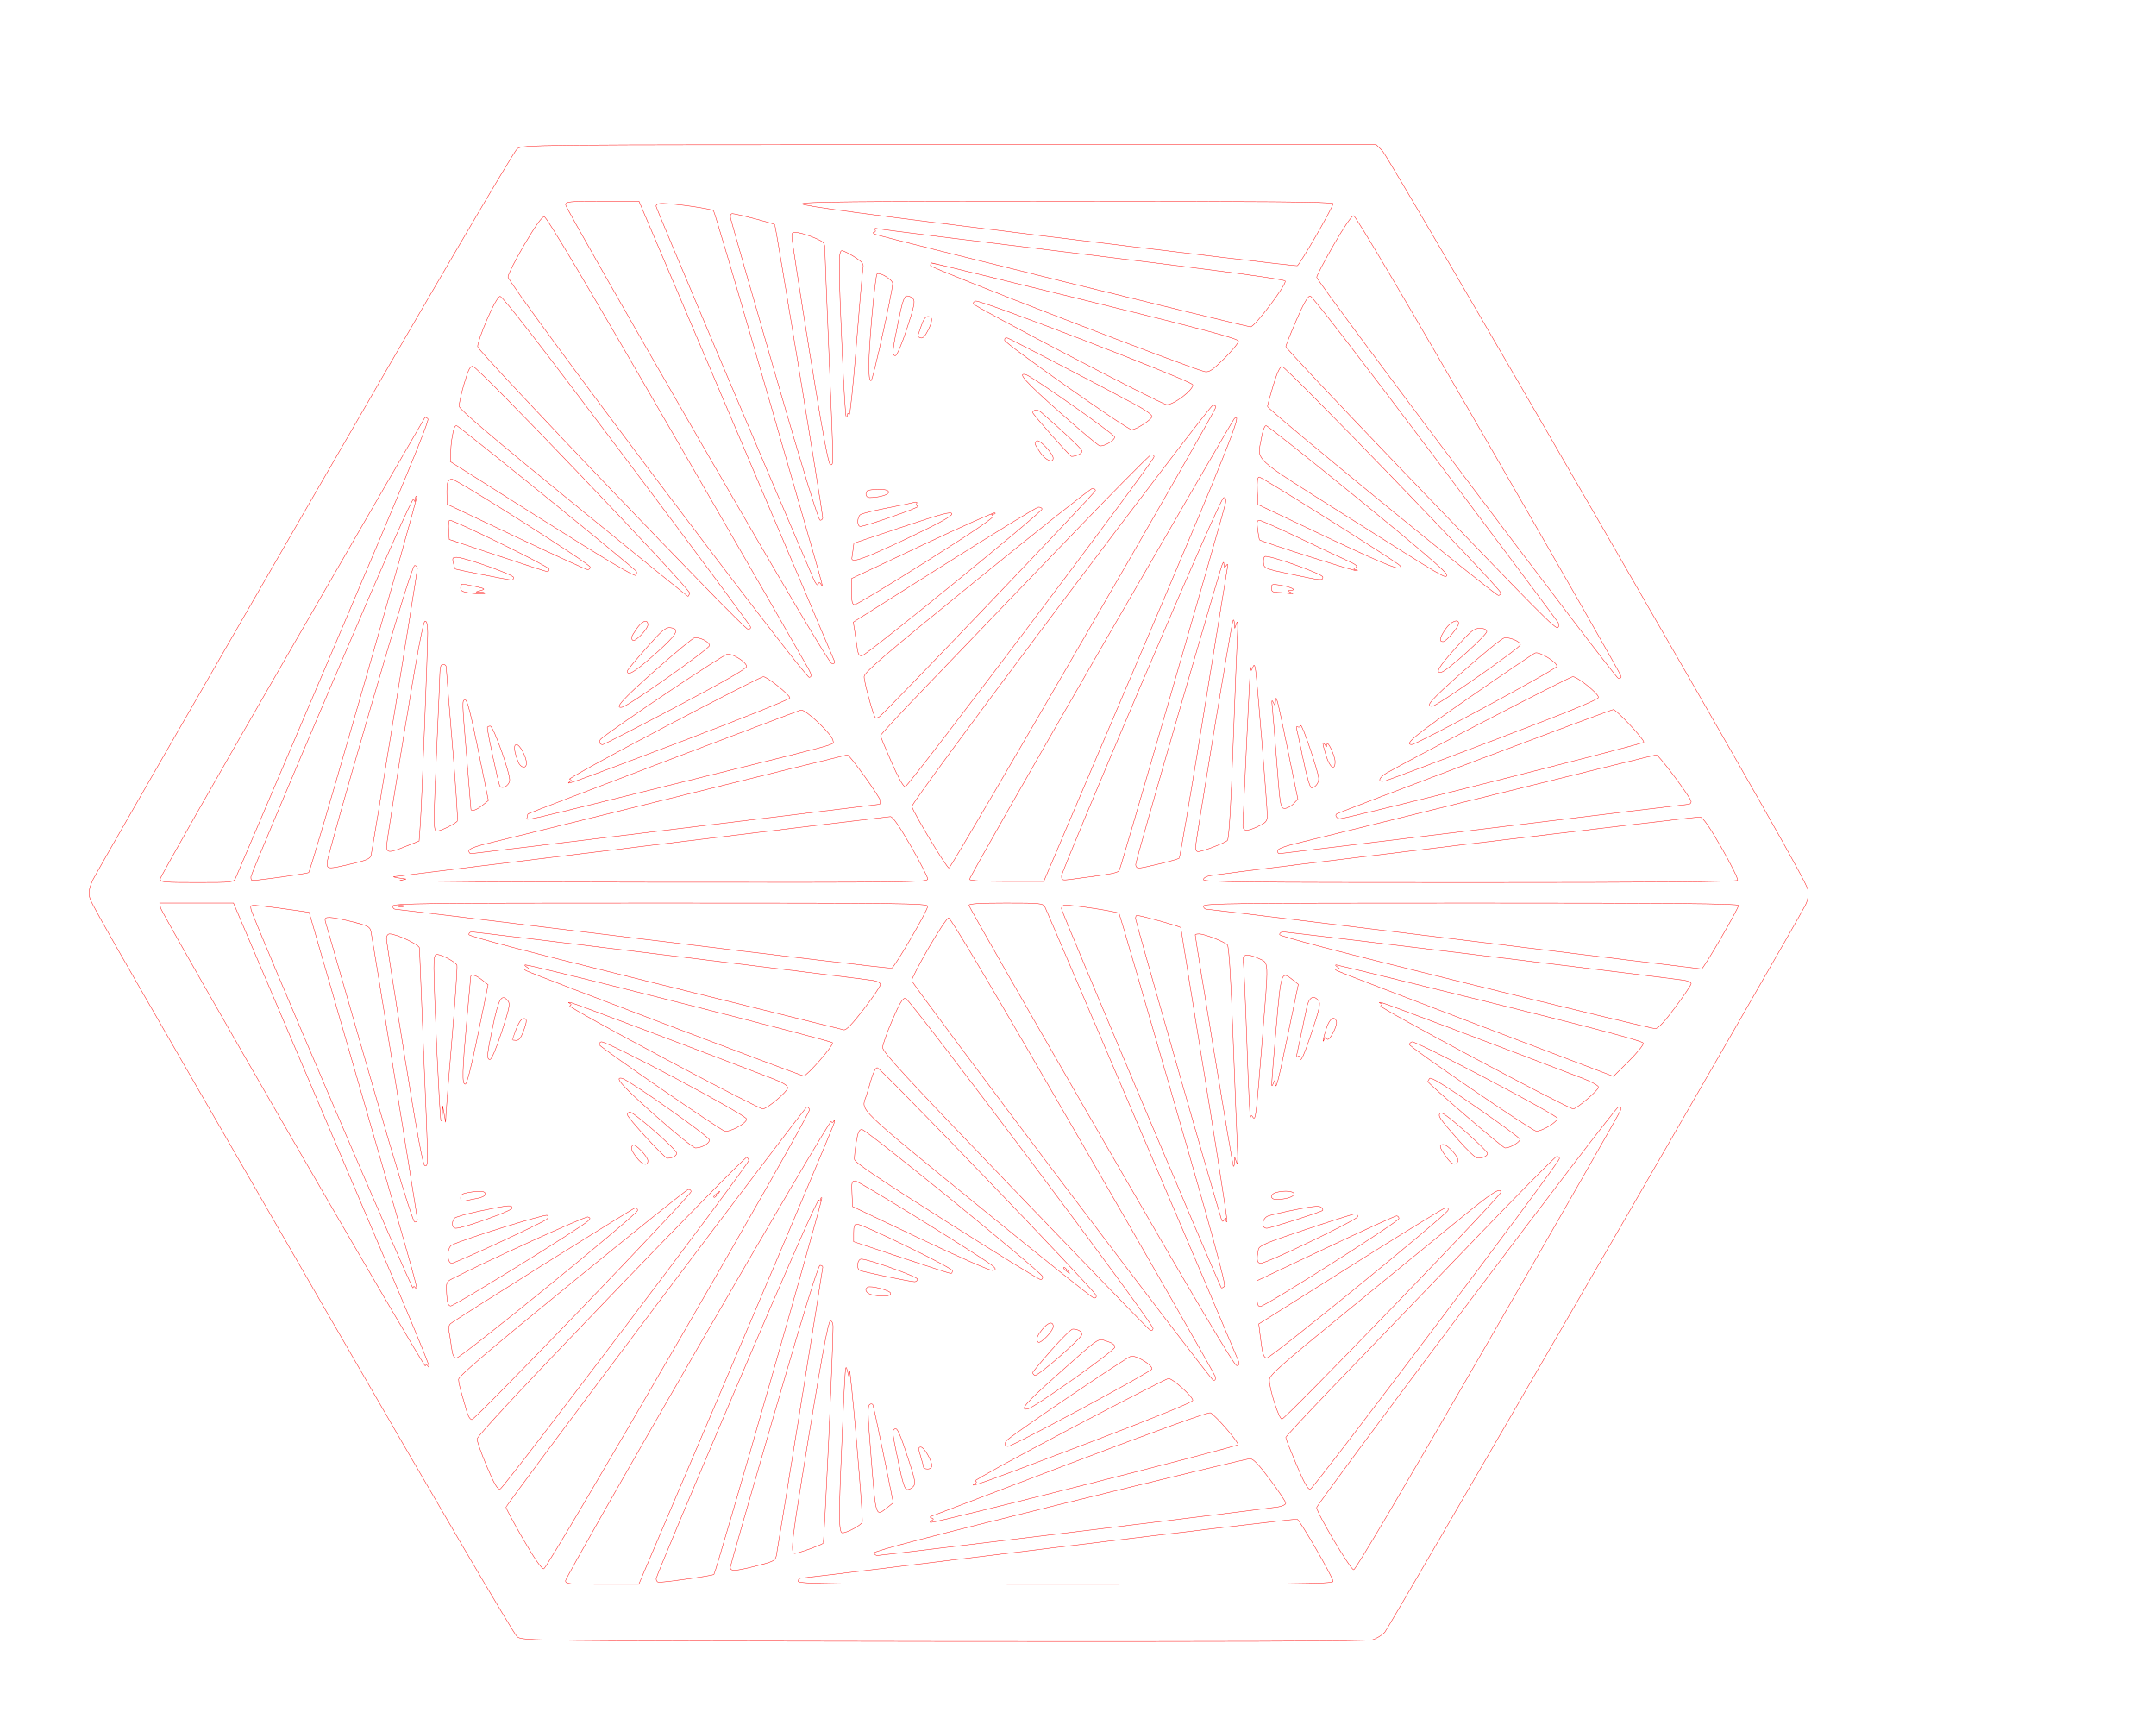<?xml version="1.0" encoding="UTF-8" standalone="no"?>
<!-- Created with Inkscape (http://www.inkscape.org/) -->

<svg
   xmlns:dc="http://purl.org/dc/elements/1.1/"
   xmlns:cc="http://creativecommons.org/ns#"
   xmlns:rdf="http://www.w3.org/1999/02/22-rdf-syntax-ns#"
   xmlns:svg="http://www.w3.org/2000/svg"
   xmlns="http://www.w3.org/2000/svg"
   xmlns:sodipodi="http://sodipodi.sourceforge.net/DTD/sodipodi-0.dtd"
   xmlns:inkscape="http://www.inkscape.org/namespaces/inkscape"
   width="60in"
   height="48in"
   viewBox="0 0 5400 4320"
   id="svg4475"
   version="1.1"
   inkscape:version="0.91pre4 r13712"
   sodipodi:docname="swirl5.svg">
  <defs
     id="defs4477" />
  <sodipodi:namedview
     id="base"
     pagecolor="#ffffff"
     bordercolor="#666666"
     borderopacity="1.0"
     inkscape:pageopacity="0.0"
     inkscape:pageshadow="2"
     inkscape:zoom="0.175"
     inkscape:cx="2498.6093"
     inkscape:cy="2093.478"
     inkscape:document-units="in"
     inkscape:current-layer="layer1"
     showgrid="false"
     units="ft"
     inkscape:window-width="1920"
     inkscape:window-height="1017"
     inkscape:window-x="-8"
     inkscape:window-y="-8"
     inkscape:window-maximized="1"
     showguides="true"
     inkscape:guide-bbox="true" />
  <g
     inkscape:label="Layer 1"
     inkscape:groupmode="layer"
     id="layer1"
     transform="translate(0,3267.638)">
    <path
       style="fill:none;stroke:#ff0000"
       d="m 233.178,-1065.307 c 6.845,-14.174 245.537,-429.332 530.426,-922.574 322.931,-559.106 523.146,-900.686 531.699,-907.112 13.616,-10.231 21.728,-10.308 1082.707,-10.308 l 1068.988,0 15.46,15.462 c 8.504,8.504 251.172,423.663 539.263,922.574 396.829,687.222 524.428,912.215 526.387,928.163 1.745,14.205 -0.345,26.776 -6.426,38.655 -30.193,58.983 -1042.533,1808.69 -1053.192,1820.314 -7.19,7.841 -21.63,16.56 -32.09,19.377 -12.381,3.334 -386.88,4.654 -1073.198,3.783 -1045.144,-1.326 -1054.297,-1.426 -1067.828,-11.646 -8.41,-6.352 -194.574,-323.785 -485.139,-827.224 C 216.35,-1024.821 227.31,-1005.606 223.729,-1024.074 c -2.062,-10.633 0.888,-23.51 9.449,-41.232 z"
       id="path9090" />
    <path
       style="fill:none;stroke:#ff0000"
       d="m 731.85,-1647.714 c 181.68,-314.654 331.231,-573.104 332.337,-574.332 1.106,-1.229 4.548,0.304 7.649,3.405 4.082,4.081 -60.879,161.933 -235.293,571.755 -132.513,311.365 -243.309,571.336 -246.215,577.714 -5.191,11.396 -6.879,11.597 -97.228,11.597 -84.202,0 -91.93,-0.76 -91.761,-9.02 0.103,-4.961 148.831,-266.464 330.511,-581.119 z"
       id="path9086" />
    <path
       style="fill:none;stroke:#ff0000"
       d="m 492.359,-1006.035 92.407,0 244.025,573.383 c 225.914,530.827 257.322,606.549 243.46,586.983 -3.463,-4.888 -5.578,-5.222 -6.953,-1.098 -2.392,7.177 -659.838,-1130.457 -663.071,-1147.367 l -2.274,-11.901 92.406,0 z"
       id="path9082" />
    <path
       style="fill:none;stroke:#ff0000"
       d="m 830.687,-1553.561 c 135.498,-317.506 202.93,-469.86 205.306,-463.864 3.122,7.878 3.629,7.716 4.308,-1.38 0.423,-5.669 1.868,-7.623 3.21,-4.341 2.567,6.273 -264.234,934.701 -270.322,940.682 -2.74,2.692 -125.02,19.734 -141.599,19.734 -2.011,0 -3.436,-4.059 -3.164,-9.02 0.273,-4.961 91.289,-221.776 202.261,-481.812 z"
       id="path9078" />
    <path
       style="fill:none;stroke:#ff0000"
       d="m 659.452,-998.22 c 18.098,1.997 51.323,6.274 73.833,9.504 l 40.927,5.873 132.744,458.71 c 134.589,465.085 142.999,495.321 134.237,482.609 -3.662,-5.312 -5.358,-5.481 -6.954,-0.692 -2.195,6.585 -401.278,-926.273 -405.37,-947.554 -2.297,-11.944 -1.95,-12.04 30.583,-8.451 z"
       id="path9074" />
    <path
       style="fill:none;stroke:#ff0000"
       d="m 825.949,-969.957 c 7.519,0 33.174,4.891 57.009,10.869 38.966,9.773 43.622,12.242 46.17,24.482 4.503,21.633 116.282,715.439 116.282,721.755 0,3.131 -3.009,5.693 -6.688,5.693 -4.427,0 -42.848,-125.165 -113.637,-370.195 -58.822,-203.607 -108.268,-375.237 -109.879,-381.399 -2.465,-9.424 -0.757,-11.204 10.743,-11.204 z"
       id="path9070" />
    <path
       style="fill:none;stroke:#ff0000"
       d="m 925.667,-1486.65 c 71.893,-247.304 108.217,-364.649 112.875,-364.649 3.777,0 6.868,3.062 6.868,6.803 0,7.813 -111.898,701.277 -115.889,718.197 -2.193,9.298 -10.283,12.961 -48.38,21.905 -59.979,14.082 -62.625,13.935 -61.995,-3.434 0.283,-7.795 48.217,-178.266 106.521,-378.822 z"
       id="path9064" />
    <path
       style="fill:none;stroke:#ff0000"
       d="m 1013.694,-1440.264 c 31.509,-192.926 46.304,-271.876 50.945,-271.876 4.526,0 6.545,9.131 6.554,29.636 0,41.819 -14.911,428.127 -18.509,478.951 l -2.983,42.145 -33.124,13.261 c -43.86,17.558 -48.618,17.212 -47.882,-3.49 0.324,-9.213 20.576,-139.095 44.999,-288.627 z"
       id="path9058" />
    <path
       style="fill:none;stroke:#ff0000"
       d="m 975.776,-928.725 c 17.494,0 74.789,27.057 74.832,35.338 0.05,4.66 4.631,119.799 10.237,255.866 12.285,298.137 12.179,289.486 3.55,289.486 -4.974,0 -18.763,-74.404 -51.659,-278.748 -24.681,-153.311 -44.821,-283.966 -44.755,-290.344 0.07,-6.783 3.305,-11.597 7.795,-11.597 z"
       id="path9052" />
    <path
       style="fill:none;stroke:#ff0000"
       d="m 986.66,-1072.213 c 32.792,-4.766 1236.662,-150.292 1243.296,-150.292 6.11,0 22.404,23.409 51.305,73.706 23.294,40.538 42.353,77.647 42.353,82.465 0,8.201 -42.627,8.72 -668.738,8.149 -367.806,-0.335 -661.779,-2.283 -653.275,-4.329 l 15.462,-3.719 -18.039,-2.578 c -9.922,-1.418 -15.486,-2.949 -12.364,-3.403 z"
       id="path9048" />
    <path
       style="fill:none;stroke:#ff0000"
       d="m 1653.588,-1006.035 c 602.629,0 670.026,0.806 670.026,8.013 0,10.504 -82.256,152.006 -90.114,155.021 -3.329,1.277 -283.029,-31.405 -621.554,-72.627 -338.525,-41.222 -618.399,-74.948 -621.942,-74.947 -3.543,0 -6.442,-3.477 -6.442,-7.729 0,-6.832 77.883,-7.731 670.026,-7.731 z"
       id="path9044" />
    <path
       style="fill:none;stroke:#ff0000"
       d="m 1010.62,-997.468 c 3.544,-1.43 0.645,-2.6 -6.442,-2.6 -7.087,0 -9.986,1.17 -6.443,2.6 3.544,1.43 9.342,1.43 12.885,0 z"
       id="path9042" />
    <path
       style="fill:none;stroke:#ff0000"
       d="m 1094.667,-1410.628 c 3.546,-79.372 6.67,-155.33 6.942,-168.795 0.366,-18.106 2.509,-24.482 8.227,-24.482 4.252,0 7.731,3.038 7.731,6.751 0,3.713 6.942,90.935 15.426,193.826 8.485,102.891 14.126,189.18 12.536,191.753 -4.136,6.692 -41.527,25.147 -50.95,25.147 -9.443,0 -9.439,-10.93 0.09,-224.201 z"
       id="path9038" />
    <path
       style="fill:none;stroke:#ff0000"
       d="m 1094.579,-877.184 c 11.615,0 47.089,19.08 49.901,26.839 1.327,3.664 -4.08,84.359 -12.018,179.323 -7.937,94.963 -14.864,181.938 -15.395,193.277 l -0.963,20.616 -3.691,-20.616 -3.692,-20.616 -0.731,20.187 c -0.402,11.102 -2.007,18.911 -3.566,17.352 -2.877,-2.877 -17.458,-317.789 -17.667,-381.572 -0.09,-27.938 1.449,-34.79 7.822,-34.79 z"
       id="path9032" />
    <path
       style="fill:none;stroke:#ff0000"
       d="m 1121.003,-2058.749 c 1.361,-4.961 6.096,-9.02 10.523,-9.02 11.864,0 346.759,212.775 346.794,220.335 0,3.543 -2.869,6.421 -6.413,6.395 -3.543,-0.052 -84.139,-36.867 -179.103,-81.868 l -172.66,-81.82 -0.807,-22.501 c -0.444,-12.375 0.304,-26.56 1.666,-31.521 z"
       id="path9026" />
    <path
       style="fill:none;stroke:#ff0000"
       d="m 1132.681,-65.242 c 81.807,-42.304 333.794,-157.105 339.792,-154.803 6.673,2.561 6.72,3.91 0.351,10.055 -17.589,16.967 -336.824,214.485 -344.346,213.054 -6.284,-1.195 -8.711,-8.794 -9.871,-30.908 -1.472,-28.07 -0.87,-29.67 14.076,-37.398 z"
       id="path9022" />
    <path
       style="fill:none;stroke:#ff0000"
       d="m 1126.304,-1964.78 c 11.49,-0.253 248.965,116.241 248.965,122.131 0,3.747 -1.777,6.812 -3.948,6.812 -2.172,0 -58.415,-18.162 -124.986,-40.36 l -121.037,-40.361 -1.571,-24.065 c -0.864,-13.236 0.294,-24.107 2.577,-24.157 z"
       id="path9018" />
    <path
       style="fill:none;stroke:#ff0000"
       d="m 1131.74,-149.586 c 27.871,-14.335 234.73,-78.74 239.045,-74.425 3.125,3.125 2.49,6.786 -1.74,10.033 -13.181,10.116 -228.772,109.902 -237.446,109.902 -12.743,0 -12.621,-38.944 0.139,-45.509 z"
       id="path9014" />
    <path
       style="fill:none;stroke:#ff0000"
       d="m 1128.719,47.043 c 16.305,-13.024 458.748,-290.279 463.226,-290.279 2.721,0 4.948,3.17 4.948,7.044 0,9.562 -441.481,369.201 -453.219,369.201 -7.322,0 -10.069,-5.672 -12.831,-26.493 -1.933,-14.571 -4.751,-32.676 -6.263,-40.232 -1.652,-8.262 0,-15.933 4.139,-19.241 z"
       id="path9010" />
    <path
       style="fill:none;stroke:#ff0000"
       d="m 1131.308,-2165.696 c 4.317,-27.41 7.259,-36.078 12.244,-36.078 4.968,0 445.236,356.993 450.227,365.068 1.338,2.166 0.756,6.654 -1.296,9.973 -2.496,4.039 -79.931,-42.063 -234.15,-139.405 l -230.421,-145.44 0.683,-20.616 c 0.377,-11.339 1.597,-26.415 2.713,-33.501 z"
       id="path9006" />
    <path
       style="fill:none;stroke:#ff0000"
       d="m 1144.218,-1871.915 c 19.058,0 140.694,43.001 142.144,50.252 0.708,3.543 -1.82,6.443 -5.62,6.443 -6.493,0 -138.979,-25.967 -140.852,-27.607 -0.479,-0.417 -2.469,-7.135 -4.424,-14.925 -3.133,-12.486 -2.097,-14.163 8.752,-14.163 z"
       id="path9002" />
    <path
       style="fill:none;stroke:#ff0000"
       d="m 1137.238,-216.113 c 2.228,-3.508 32.662,-12.206 67.633,-19.328 73.183,-14.905 77.625,-15.269 77.625,-6.359 0,6.458 -122.526,50.104 -140.655,50.104 -9.193,0 -11.692,-13.257 -4.603,-24.417 z"
       id="path9000" />
    <path
       style="fill:none;stroke:#ff0000"
       d="m 1162.423,-2306.401 c 10.571,-35.839 15.212,-45.031 22.117,-43.809 14.53,2.571 546.558,559.397 543.098,568.412 -1.648,4.295 -3.708,7.81 -4.578,7.81 -0.869,0 -129.923,-104.647 -286.786,-232.549 -201.027,-163.911 -285.504,-235.789 -286.217,-243.529 -0.556,-6.038 5.009,-31.389 12.366,-56.335 z"
       id="path8998" />
    <path
       style="fill:none;stroke:#ff0000"
       d="m 1432.269,-55.453 c 156.078,-127.376 287.12,-232.343 291.204,-233.259 4.084,-0.917 7.425,1.483 7.425,5.333 0,9.444 -539.993,571.01 -549.075,571.01 -3.94,0 -9.508,-8.697 -12.372,-19.328 -2.865,-10.63 -8.727,-30.924 -13.028,-45.098 -4.301,-14.174 -7.845,-30.561 -7.876,-36.417 -0.05,-7.854 74.369,-71.385 283.722,-242.24 z"
       id="path8994" />
    <path
       style="fill:none;stroke:#ff0000"
       d="m 1158.546,-1804.912 c 2.695,0 17.19,2.715 32.212,6.033 23.821,5.262 25.665,6.514 14.428,9.795 l -12.886,3.761 12.456,0.515 c 6.85,0.283 11.105,1.865 9.454,3.516 -1.652,1.651 -15.954,1.384 -31.784,-0.594 -23.486,-2.935 -28.781,-5.383 -28.781,-13.31 0,-5.343 2.205,-9.714 4.901,-9.714 z"
       id="path8990" />
    <path
       style="fill:none;stroke:#ff0000"
       d="m 1172.973,-281.161 c 30.374,-5.021 42.521,-3.921 42.521,3.85 0,4.212 -7.954,8.599 -19.328,10.66 -10.63,1.927 -24.546,4.755 -30.924,6.286 -9.055,2.173 -11.597,0.55 -11.597,-7.408 0,-7.774 4.586,-10.951 19.328,-13.388 z"
       id="path8988" />
    <path
       style="fill:none;stroke:#ff0000"
       d="m 1165.578,-1514.568 c 4.722,0 14.492,38.177 32.212,125.875 l 25.435,125.876 -15.462,12.399 c -15.213,12.199 -28.341,16.174 -28.355,8.585 0,-2.126 -4.639,-59.529 -10.301,-127.563 -12.203,-146.639 -12.167,-145.173 -3.529,-145.173 z"
       id="path8984" />
    <path
       style="fill:none;stroke:#ff0000"
       d="m 1169.359,-714.832 c 5.047,-56.695 9.373,-104.82 9.616,-106.947 0.843,-7.397 13.421,-3.738 28.43,8.271 l 15.104,12.086 -25.412,124.468 c -16.859,82.573 -27.581,124.468 -31.855,124.471 -8.38,0 -7.601,-30.701 4.117,-162.349 z"
       id="path8978" />
    <path
       style="fill:none;stroke:#ff0000"
       d="m 1232.244,-1158.134 c 31.891,-7.612 244.515,-59.998 472.498,-116.415 227.984,-56.417 415.933,-102.577 417.664,-102.577 5.995,0 82.664,106.939 82.664,115.3 0,4.619 -0.842,8.397 -1.872,8.397 -1.031,0 -230.575,27.832 -510.099,61.849 -279.524,34.017 -510.613,61.849 -513.532,61.849 -2.918,0 -5.306,-3.276 -5.306,-7.282 0,-5.021 18.001,-11.578 57.983,-21.12 z"
       id="path8974" />
    <path
       style="fill:none;stroke:#ff0000"
       d="m 1181.316,-933.879 c 8.284,0 975.971,117.136 1004.427,121.582 12.061,1.885 19.327,5.831 19.327,10.496 0,4.111 -18.793,31.82 -41.762,61.574 -29.635,38.388 -44.229,53.389 -50.252,51.653 -4.669,-1.345 -217.808,-54.074 -473.642,-117.176 -319.358,-78.77 -465.153,-116.831 -465.153,-121.431 0,-3.685 3.175,-6.699 7.055,-6.699 z"
       id="path8970" />
    <path
       style="fill:none;stroke:#ff0000"
       d="m 1219.672,-2467.157 c 14.939,-34.711 27.613,-57.267 32.731,-58.252 5.83,-1.123 101.905,122.916 318.157,410.762 170.393,226.804 309.806,414.79 309.806,417.747 0,2.957 -3.056,5.377 -6.79,5.377 -10.869,0 -675.966,-695.271 -677.202,-707.925 -0.595,-6.085 9.889,-36.554 23.298,-67.709 z"
       id="path8964" />
    <path
       style="fill:none;stroke:#ff0000"
       d="m 1530.23,-23.356 c 184.444,-191.906 337.519,-347.581 340.167,-345.944 2.648,1.636 4.815,5.285 4.815,8.108 0,9.939 -614.173,821.501 -622.716,822.851 -6.556,1.036 -14.594,-12.716 -33.138,-56.695 -13.466,-31.934 -24.483,-62.863 -24.482,-68.731 0,-7.104 112.056,-127.257 335.354,-359.59 z"
       id="path8960" />
    <path
       style="fill:none;stroke:#ff0000"
       d="m 1789.539,-269.007 c 1.07,0 5.129,-4.059 9.019,-9.02 6.411,-8.175 6.229,-8.357 -1.946,-1.946 -8.585,6.733 -11.315,10.966 -7.073,10.966 z"
       id="path8956" />
    <path
       style="fill:none;stroke:#ff0000"
       d="m 1227.952,-1449.283 c 8.103,0 51.396,122.498 48.497,137.225 -2.561,13.019 -18.942,21.696 -24.41,12.931 -3.73,-5.979 -31.406,-134.94 -31.395,-146.29 0,-2.126 3.29,-3.865 7.308,-3.865 z"
       id="path8954" />
    <path
       style="fill:none;stroke:#ff0000"
       d="m 1235.317,-701.902 c 14.118,-66.451 21.352,-78.015 37.006,-59.154 5.903,7.112 3.595,18.492 -15.722,77.532 -13.552,41.419 -25.312,69.196 -29.297,69.196 -9.06,0 -7.901,-12.673 8.013,-87.574 z"
       id="path8952" />
    <path
       style="fill:none;stroke:#ff0000"
       d="m 1642.285,3.127 c 206.065,-274.118 376.475,-498.512 378.69,-498.654 2.215,-0.139 5.198,2.792 6.628,6.519 4.033,10.51 -655.713,1150.307 -665.829,1150.307 -5.356,0 -23.943,-26.892 -51.557,-74.595 -23.751,-41.027 -43.05,-76.976 -42.889,-79.888 0.16,-2.912 168.892,-229.572 374.957,-503.689 z"
       id="path8950" />
    <path
       style="fill:none;stroke:#ff0000"
       d="m 1313.489,-2655.33 c 26.835,-45.726 43.817,-69.58 49.534,-69.58 6.124,0 103.882,164.762 330.27,556.637 176.864,306.15 326.033,565.112 331.485,575.47 8.376,15.912 8.751,19.279 2.417,21.71 -10.137,3.89 -755.111,-986.07 -754.774,-1002.982 0.128,-6.421 18.608,-42.986 41.068,-81.255 z"
       id="path8946" />
    <path
       style="fill:none;stroke:#ff0000"
       d="m 1292.357,-689.061 c 5.268,-14.98 12.654,-26.468 17.64,-27.436 10.747,-2.088 10.814,5.773 0.284,33.344 -5.951,15.581 -11.047,21.507 -18.04,20.98 -5.36,-0.402 -9.566,-0.82 -9.347,-0.926 0.222,-0.108 4.478,-11.788 9.462,-25.962 z"
       id="path8942" />
    <path
       style="fill:none;stroke:#ff0000"
       d="m 1293.783,-1402.897 c 8.31,0 24.792,30.954 24.792,46.561 0,15.12 -14.904,12.268 -21.119,-4.04 -10.298,-27.021 -11.637,-42.521 -3.673,-42.521 z"
       id="path8940" />
    <path
       style="fill:none;stroke:#ff0000"
       d="m 1315.998,-851.128 c 19.213,0.479 767.89,190.225 769.488,195.02 2.313,6.939 -64.07,83.012 -72.438,83.012 -6.281,0 -682.514,-256.314 -694.473,-263.228 -6.872,-3.972 -6.872,-4.495 0,-4.705 6.871,-0.211 6.871,-0.791 0,-5.232 -4.253,-2.748 -5.412,-4.939 -2.577,-4.868 z"
       id="path8938" />
    <path
       style="fill:none;stroke:#ff0000"
       d="m 1323.299,-1229.93 c 4.844,-2.929 672.089,-256.545 682.49,-259.411 11.408,-3.142 80.738,63.054 80.738,77.088 0,10.799 39.113,0.098 -373.668,102.236 -434.505,107.513 -392.567,97.983 -392.567,89.205 0,-4.015 1.353,-8.118 3.007,-9.118 z"
       id="path8934" />
    <path
       style="fill:none;stroke:#ff0000"
       d="m 1508.49,-2763.565 91.988,0 242.835,570.811 c 133.56,313.946 244.26,574.691 246.001,579.433 2.29,6.237 0.628,8.25 -6.009,7.276 -6.24,-0.916 -114.263,-183.317 -337.814,-570.413 -180.751,-312.987 -328.718,-573.125 -328.814,-578.086 -0.16,-8.26 7.574,-9.02 91.813,-9.02 z"
       id="path8930" />
    <path
       style="fill:none;stroke:#ff0000"
       d="m 1747.36,108.517 c 181.972,-315.331 332.447,-570.758 334.389,-567.616 2.444,3.955 4.534,3.551 6.789,-1.312 1.795,-3.871 2.429,-2.397 1.412,3.282 -1.015,5.669 -111.677,268.333 -245.915,583.696 l -244.07,573.388 -91.731,0 c -84.061,0 -91.733,-0.757 -91.733,-9.054 0,-4.98 148.887,-267.052 330.859,-582.383 z"
       id="path8926" />
    <path
       style="fill:none;stroke:#ff0000"
       d="m 1662.193,-1445.702 c 133.234,-70.003 245.526,-127.261 249.536,-127.24 9.688,0.052 66.564,45.516 66.562,53.208 0,3.314 -120.024,51.563 -266.721,107.22 -264.446,100.331 -299.34,112.965 -285.466,103.352 5.558,-3.851 5.649,-5.327 0.433,-7.065 -3.625,-1.208 102.42,-59.472 235.654,-129.475 z"
       id="path8922" />
    <path
       style="fill:none;stroke:#ff0000"
       d="m 1429.387,-756.814 c 8.274,1.558 305.527,113.5 503.808,189.728 28.276,10.871 39.859,17.881 39.656,24.001 -0.304,9.21 -51.51,52.454 -62.11,52.454 -12.934,0 -489.713,-254.13 -483.723,-257.831 4.556,-2.816 4.323,-4.608 -0.914,-7.036 -3.864,-1.792 -2.387,-2.385 3.283,-1.317 z"
       id="path8918" />
    <path
       style="fill:none;stroke:#ff0000"
       d="m 1506.047,-1417.819 c 37.698,-31.286 307.377,-211.856 316.405,-211.856 15.438,0 47.461,21.051 47.542,31.252 0.05,5.367 -59.374,39.365 -177.9,101.792 -97.88,51.553 -180.079,93.734 -182.664,93.734 -8.46,0 -10.504,-9.013 -3.383,-14.922 z"
       id="path8914" />
    <path
       style="fill:none;stroke:#ff0000"
       d="m 1505.679,-658.46 c 11.023,-4.229 364.378,183.3 364.378,193.379 0,10.679 -41.966,33.502 -55.225,30.035 -11.093,-2.901 -308.359,-207.385 -313.445,-215.613 -1.691,-2.736 0.242,-6.246 4.292,-7.801 z"
       id="path8910" />
    <path
       style="fill:none;stroke:#ff0000"
       d="m 1640.711,-1588.517 c 49.611,-43.898 93.862,-80.599 98.334,-81.559 12.977,-2.785 38.262,9.937 38.005,19.121 -0.232,8.262 -202.285,150.955 -218.595,154.374 -21.215,4.448 -0.464,-18.744 82.256,-91.936 z"
       id="path8906" />
    <path
       style="fill:none;stroke:#ff0000"
       d="m 1557.987,-567.121 c 16.258,3.393 218.827,146.04 219.063,154.262 0.248,8.627 -19.778,20.155 -35.012,20.155 -4.946,0 -49.484,-35.88 -98.973,-79.734 -83.927,-74.37 -106.127,-99.076 -85.078,-94.683 z"
       id="path8902" />
    <path
       style="fill:none;stroke:#ff0000"
       d="m 1618.324,-1644.128 c 39.667,-44.939 48.951,-52.867 60.354,-51.541 25.869,3.01 17.693,16.84 -40.236,68.06 -49.12,43.431 -67.812,54.606 -67.158,40.151 0.09,-1.959 21.256,-27.46 47.04,-56.67 z"
       id="path8898" />
    <path
       style="fill:none;stroke:#ff0000"
       d="m 1576.385,-482.966 c 6.276,-3.879 118.435,93.942 118.435,103.294 0,6.709 -11.059,12.739 -23.361,12.739 -6.733,0 -100.222,-101.804 -100.299,-109.219 0,-1.959 2.331,-5.025 5.225,-6.814 z"
       id="path8890" />
    <path
       style="fill:none;stroke:#ff0000"
       d="m 1594.502,-1692.904 c 13.855,-20.388 28.161,-25.438 28.161,-9.938 0,10.727 -32.425,44.178 -37.705,38.898 -5.438,-5.438 -4.495,-8.3 9.544,-28.96 z"
       id="path8888" />
    <path
       style="fill:none;stroke:#ff0000"
       d="m 1584.958,-399.666 c 5.28,-5.28 37.705,28.172 37.705,38.898 0,14.733 -13.757,10.844 -28.085,-7.94 -13.534,-17.744 -15.739,-24.839 -9.62,-30.958 z"
       id="path8886" />
    <path
       style="fill:none;stroke:#ff0000"
       d="m 1660.03,-2758.165 c 31.86,0.469 122.743,13.49 127.089,18.21 2.399,2.606 63.891,211.157 136.648,463.448 151.433,525.098 139.176,481.507 132.798,472.3 -4.11,-5.931 -5.277,-5.931 -7.494,0 -1.557,4.167 -6.234,-1.362 -11.495,-13.59 -124.902,-290.327 -394.297,-928.023 -394.297,-933.359 0,-4.799 5.67,-7.171 16.751,-7.008 z"
       id="path8884" />
    <path
       style="fill:none;stroke:#ff0000"
       d="m 1845.379,203.693 c 128.799,-302.151 203.176,-470.674 205.862,-466.441 3.312,5.221 4.221,5.077 4.283,-0.675 0.05,-4.016 1.392,-5.988 2.996,-4.385 2.997,2.997 -264.653,936.505 -270.388,943.059 -2.72,3.108 -118.994,19.549 -138.256,19.549 -3.628,0 -6.497,-4.059 -6.375,-9.02 0.124,-4.961 90.967,-221.9 201.878,-482.088 z"
       id="path8880" />
    <path
       style="fill:none;stroke:#ff0000"
       d="m 1834.667,-2732.538 c 9.574,0.139 102.614,24.17 105.758,27.314 2.378,2.378 119.973,720.459 120.217,734.093 0.06,3.543 -2.861,6.442 -6.5,6.442 -4.329,0 -43.822,-128.673 -114.293,-372.38 -59.224,-204.809 -108.702,-377.598 -109.952,-383.976 -1.471,-7.505 0.211,-11.56 4.77,-11.493 z"
       id="path8876" />
    <path
       style="fill:none;stroke:#ff0000"
       d="m 1938.375,276.034 c 73.285,-252.68 110.972,-374.957 115.566,-374.957 3.749,0 6.816,2.089 6.816,4.643 0,5.448 -112.224,702.749 -116.328,722.798 -2.543,12.425 -7.129,14.695 -52.862,26.163 -50.736,12.722 -63.064,13.181 -62.342,2.323 0.222,-3.307 49.337,-174.744 109.15,-380.97 z"
       id="path8872" />
    <path
       style="fill:none;stroke:#ff0000"
       d="m 2000.197,-2684.809 c 9.213,1.537 27.768,7.556 41.233,13.376 22.045,9.529 24.491,12.267 24.578,27.516 0.05,9.313 4.648,127.101 10.211,261.751 12.171,294.537 11.959,278.318 3.633,278.318 -4.828,0 -19.134,-77.351 -51.714,-279.607 -24.772,-153.784 -44.961,-285.129 -44.866,-291.878 0.155,-10.959 1.966,-11.972 16.925,-9.477 z"
       id="path8868" />
    <path
       style="fill:none;stroke:#ff0000"
       d="m 2028.913,309.535 c 31.978,-194.724 46.078,-269.299 50.919,-269.299 3.867,0 6.696,5.987 6.698,14.174 0,58.424 -22.021,540.523 -24.811,542.89 -5.745,4.876 -63.086,25.343 -71,25.343 -12.01,0 -8.502,-28.757 38.194,-313.108 z"
       id="path8860" />
    <path
       style="fill:none;stroke:#ff0000"
       d="m 2006.464,684.492 c 4.157,0 284.164,-33.676 622.239,-74.834 338.075,-41.158 617.207,-73.865 620.294,-72.68 7.186,2.757 89.964,146.02 89.964,155.699 0,6.231 -96.411,7.278 -670.026,7.278 -592.143,0 -670.026,-0.899 -670.026,-7.731 0,-4.252 3.4,-7.731 7.555,-7.731 z"
       id="path8854" />
    <path
       style="fill:none;stroke:#ff0000"
       d="m 2674.089,-2763.565 c 488.224,0 664.872,1.537 664.872,5.786 0,8.649 -83.515,153.301 -89.868,155.655 -3.015,1.118 -283.221,-31.777 -622.679,-73.099 -459.369,-55.919 -617.197,-76.821 -617.197,-81.737 0,-5.337 127.655,-6.605 664.872,-6.605 z"
       id="path8848" />
    <path
       style="fill:none;stroke:#ff0000"
       d="m 2108.711,-2639.868 c 3.698,0 17.663,6.938 31.034,15.418 19.697,12.492 23.842,17.627 21.837,27.059 -1.36,6.402 -8.835,93.358 -16.609,193.234 -7.774,99.877 -15.951,178.734 -18.172,175.238 -3.041,-4.788 -4.057,-4.554 -4.116,0.946 -0.05,4.016 -1.546,5.835 -3.338,4.043 -3.418,-3.418 -16.825,-293.112 -17.162,-370.839 -0.144,-33.742 1.497,-45.098 6.526,-45.098 z"
       id="path8842" />
    <path
       style="fill:none;stroke:#ff0000"
       d="m 2109.97,310.824 c 7.39,-165.225 7.371,-165.004 12.636,-144.313 l 3.934,15.462 1.269,-15.462 c 0.698,-8.504 8.683,71.512 17.747,177.815 9.063,106.302 15.438,196.275 14.167,199.939 -2.682,7.734 -38.131,26.839 -49.797,26.839 -9.659,0 -9.652,-43.531 0.05,-260.279 z"
       id="path8838" />
    <path
       style="fill:none;stroke:#ff0000"
       d="m 2136.617,-1890.901 2.053,-16.409 122.356,-40.823 c 100.235,-33.443 122.469,-39.325 122.98,-32.537 0.448,5.947 -32.756,24.069 -117.606,64.186 -104.545,49.43 -135.564,60.189 -132.661,46.019 0.454,-2.215 1.749,-11.412 2.878,-20.436 z"
       id="path8834" />
    <path
       style="fill:none;stroke:#ff0000"
       d="m 2310.897,-1902.77 c 97.89,-46.154 179.453,-82.445 181.25,-80.648 1.797,1.797 0,3.303 -4.034,3.347 -5.827,0.062 -5.946,0.939 -0.589,4.337 4.56,2.892 -48.69,39.231 -166.041,113.31 -95.014,59.979 -176.312,109.052 -180.662,109.052 -6.278,0 -7.908,-6.748 -7.908,-32.741 l 0,-32.741 177.983,-83.916 z"
       id="path8830" />
    <path
       style="fill:none;stroke:#ff0000"
       d="m 2142.099,-310.239 c 8.903,0 329.342,198.396 346.071,214.266 6.362,6.035 6.258,7.402 -0.765,10.097 -4.811,1.846 -78.206,-30.147 -180.018,-78.471 l -171.895,-81.588 -1.534,-32.152 c -1.364,-28.562 -0.454,-32.152 8.142,-32.152 z"
       id="path8826" />
    <path
       style="fill:none;stroke:#ff0000"
       d="m 2364.765,-1853.219 c 125.163,-79.011 231.218,-143.952 235.679,-144.313 4.461,-0.361 8.837,1.663 9.726,4.497 2.051,6.542 -438.294,365.4 -450.934,367.488 -7.506,1.24 -9.996,-2.89 -12.428,-20.616 -1.674,-12.191 -4.521,-31.444 -6.326,-42.783 l -3.285,-20.616 227.569,-143.657 z"
       id="path8822" />
    <path
       style="fill:none;stroke:#ff0000"
       d="m 2144.57,-406.877 c 4.089,-25.118 7.214,-32.213 14.184,-32.213 11.058,0 450.268,357.509 452.575,368.389 0.917,4.321 -1.402,7.736 -5.154,7.589 -3.751,-0.149 -110.03,-65.668 -236.175,-145.602 -171.821,-108.876 -229.521,-147.92 -230.015,-155.642 -0.361,-5.669 1.701,-24.804 4.585,-42.521 z"
       id="path8818" />
    <path
       style="fill:none;stroke:#ff0000"
       d="m 2146.247,-202.004 c 14.892,0 239.215,109.425 239.215,116.69 0,3.854 -1.686,7.007 -3.747,7.007 -2.061,0 -57.725,-17.938 -123.697,-39.862 l -119.95,-39.861 0,-21.987 c 0,-16.643 1.988,-21.987 8.179,-21.987 z"
       id="path8814" />
    <path
       style="fill:none;stroke:#ff0000"
       d="m 2154.819,-1978.745 c 3.543,-2.756 33.114,-10.133 65.714,-16.391 32.599,-6.259 63.621,-12.654 68.936,-14.211 5.84,-1.71 8.377,-0.746 6.411,2.435 -1.79,2.896 -0.341,6.237 3.22,7.425 6.384,2.129 -131.791,50.262 -144.288,50.262 -8.362,0 -8.357,-23.013 0,-29.52 z"
       id="path8810" />
    <path
       style="fill:none;stroke:#ff0000"
       d="m 2157.188,-114.385 c 18.129,0 140.655,43.646 140.655,50.104 0,3.625 -3.16,6.591 -7.022,6.591 -10.725,0 -132.25,-25.232 -137.676,-28.585 -8.729,-5.395 -5.461,-28.109 4.043,-28.109 z"
       id="path8808" />
    <path
       style="fill:none;stroke:#ff0000"
       d="m 2446.602,-1815.22 c 155.132,-126.145 285.435,-229.355 289.563,-229.355 4.127,0 7.504,2.461 7.504,5.468 0,5.318 -526.554,556.52 -541.118,566.448 -4.011,2.735 -8.594,3.671 -10.185,2.08 -5.287,-5.287 -28.315,-89.305 -28.066,-102.402 0.201,-10.69 48.292,-51.955 282.303,-242.24 z"
       id="path8806" />
    <path
       style="fill:none;stroke:#ff0000"
       d="m 2169.136,-521.555 c 2.467,-7.087 8.247,-26.221 12.845,-42.521 4.752,-16.848 11.288,-29.636 15.148,-29.636 8.335,0 545.842,558.939 548.296,570.159 1.116,5.104 -1.215,7.39 -6.396,6.274 -4.484,-0.966 -135.736,-105.846 -291.672,-233.065 -304.063,-248.07 -290.781,-235.122 -278.221,-271.211 z"
       id="path8802" />
    <path
       style="fill:none;stroke:#ff0000"
       d="m 2672.8,-82.803 c 8.175,6.411 8.357,6.229 1.946,-1.946 -3.891,-4.961 -7.95,-9.02 -9.02,-9.02 -4.242,0 -1.512,4.232 7.073,10.966 z"
       id="path8798" />
    <path
       style="fill:none;stroke:#ff0000"
       d="m 2172.428,-2038.562 c 1.89,-1.89 14.646,-3.436 28.348,-3.436 17.649,0 24.911,2.057 24.911,7.057 0,6.489 -24.242,13.355 -47.675,13.502 -8.883,0.057 -12.296,-10.412 -5.584,-17.123 z"
       id="path8796" />
    <path
       style="fill:none;stroke:#ff0000"
       d="m 2172.866,-44.013 c 7.963,-4.921 57.977,8.323 57.977,15.353 0,7.65 -18.776,9.22 -45.742,3.827 -14.808,-2.962 -21.5,-13.453 -12.235,-19.18 z"
       id="path8794" />
    <path
       style="fill:none;stroke:#ff0000"
       d="m 2184.087,-2478.728 c 4.844,-54.527 10.479,-100.812 12.523,-102.855 5.801,-5.801 39.408,14.517 39.204,23.703 -0.469,21.097 -49.392,242.012 -53.935,243.55 -8.184,2.769 -7.39,-56.354 2.208,-164.398 z"
       id="path8790" />
    <path
       style="fill:none;stroke:#ff0000"
       d="m 2178.946,249.195 c 2.639,-1.631 5.86,-1.188 7.159,0.984 1.297,2.172 13.36,58.312 26.806,124.755 l 24.447,120.805 -14.854,11.886 c -29.593,23.68 -28.582,26.74 -40.383,-122.128 -9.289,-117.171 -9.642,-132.305 -3.175,-136.302 z"
       id="path8786" />
    <path
       style="fill:none;stroke:#ff0000"
       d="m 2188.626,-2685.905 c 3.711,-0.191 5.16,-2.917 3.22,-6.055 -2.276,-3.683 -0.1,-4.738 6.139,-2.977 5.316,1.501 236.672,30.158 514.126,63.681 349.359,42.211 505.217,62.919 506.917,67.352 3.495,9.109 -76.279,114.736 -86.654,114.736 -11.348,0 -926.95,-225.613 -940.187,-231.671 -5.669,-2.595 -7.271,-4.875 -3.561,-5.066 z"
       id="path8782" />
    <path
       style="fill:none;stroke:#ff0000"
       d="m 2654.763,499.86 c 255.834,-63.041 470.12,-114.549 476.191,-114.462 7.907,0.113 22.162,15.043 50.252,52.626 21.568,28.857 39.214,55.326 39.214,58.819 0,3.493 -8.697,7.743 -19.328,9.445 -29.03,4.647 -994.049,121.509 -1003.396,121.509 -4.447,0 -8.086,-2.997 -8.086,-6.659 0,-4.546 147.55,-43.017 465.153,-121.279 z"
       id="path8778" />
    <path
       style="fill:none;stroke:#ff0000"
       d="m 2317.604,-1546.332 c 61.893,-64.264 212.696,-221.214 335.118,-348.776 122.421,-127.563 226.017,-232.682 230.212,-233.598 4.195,-0.917 7.58,1.403 7.523,5.154 -0.17,11.081 -615.102,826.314 -623.291,826.314 -4.631,0 -17.771,-23.585 -34.457,-61.849 -14.833,-34.017 -27.12,-63.773 -27.303,-66.124 -0.186,-2.352 50.306,-56.856 112.198,-121.12 z"
       id="path8774" />
    <path
       style="fill:none;stroke:#ff0000"
       d="m 2235.209,-713.62 c 18.04,-41.74 26.125,-55.145 32.637,-54.117 12.166,1.92 623.937,817.972 620.305,827.436 -2.431,6.335 -4.174,6.403 -11.483,0.443 -4.739,-3.862 -156.627,-160.923 -337.529,-349.023 -272.441,-283.281 -328.826,-344.34 -328.412,-355.629 0.273,-7.496 11.292,-38.597 24.482,-69.113 z"
       id="path8770" />
    <path
       style="fill:none;stroke:#ff0000"
       d="m 2250.115,-2463.342 c 10.652,-51.645 14.659,-63.137 22.014,-63.137 4.946,0 11.791,3.372 15.212,7.495 4.977,5.997 1.785,20.932 -15.971,74.734 -13.067,39.593 -24.901,67.239 -28.782,67.239 -8.838,0 -7.783,-12.101 7.527,-86.33 z"
       id="path8766" />
    <path
       style="fill:none;stroke:#ff0000"
       d="m 2241.259,310.757 c 6.181,-3.821 13.185,12.266 36.317,83.418 14.299,43.985 15.958,53.737 10.295,60.56 -3.713,4.473 -10.534,8.133 -15.16,8.133 -6.644,0 -11.38,-14.369 -22.562,-68.464 -15.951,-77.166 -16.162,-79.153 -8.89,-83.647 z"
       id="path8764" />
    <path
       style="fill:none;stroke:#ff0000"
       d="m 2655.649,-1753.372 c 205.557,-273.551 377.294,-498.115 381.637,-499.032 4.343,-0.917 7.897,0.993 7.897,4.244 0,10.641 -662.134,1154.316 -668.35,1154.412 -5.784,0.088 -88.439,-137.143 -92.818,-154.106 -1.258,-4.87 148.436,-208.493 371.634,-505.519 z"
       id="path8762" />
    <path
       style="fill:none;stroke:#ff0000"
       d="m 2325.271,-892.646 c 23.703,-41.104 46.457,-75.39 50.563,-76.192 5.054,-0.987 113.766,182.719 336.352,568.382 180.886,313.412 330.08,574.412 331.541,580 1.69,6.462 0.093,10.141 -4.387,10.109 -6.694,-0.051 -752.854,-988.822 -755.773,-1001.513 -0.766,-3.329 18.001,-39.682 41.703,-80.786 z"
       id="path8758" />
    <path
       style="fill:none;stroke:#ff0000"
       d="m 2306.974,-2450.457 c 5.75,-17.285 10.908,-24.482 17.547,-24.482 12.181,0 11.9,10.976 -0.924,36.115 -7.055,13.829 -12.77,19.304 -18.039,17.282 -4.242,-1.628 -7.491,-3.291 -7.22,-3.696 0.273,-0.407 4.157,-11.754 8.636,-25.219 z"
       id="path8754" />
    <path
       style="fill:none;stroke:#ff0000"
       d="m 2306.415,356.351 c 7.947,0 27.509,33.452 27.509,47.04 0,4.5 -4.463,7.936 -10.308,7.936 -5.67,0 -10.334,-1.739 -10.364,-3.866 -0.05,-2.126 -3.283,-14.496 -7.226,-27.488 -6.248,-20.583 -6.198,-23.623 0.392,-23.623 z"
       id="path8752" />
    <path
       style="fill:none;stroke:#ff0000"
       d="m 2333.495,-2609.195 c 1.653,-0.139 175.216,42.11 385.694,93.885 303.18,74.579 382.688,95.808 382.688,102.182 0,4.425 -16.026,23.949 -35.614,43.387 -29.059,28.837 -37.972,34.89 -48.427,32.892 -31.583,-6.037 -687.348,-259.259 -687.348,-265.417 0,-3.673 1.352,-6.79 3.006,-6.929 z"
       id="path8750" />
    <path
       style="fill:none;stroke:#ff0000"
       d="m 2334.185,528.928 c 4.109,-1.559 161.137,-61.236 348.953,-132.615 217.724,-82.747 344.108,-128.292 348.729,-125.674 14.141,8.014 70.852,73.74 68.838,79.782 -1.634,4.903 -750.047,194.252 -769.357,194.649 -2.835,0.057 -1.993,-1.898 1.872,-4.346 5.708,-3.616 5.756,-4.874 0.263,-6.706 -5.28,-1.761 -5.126,-2.877 0.705,-5.09 z"
       id="path8746" />
    <path
       style="fill:none;stroke:#ff0000"
       d="m 2756.532,-1642.437 c 181.453,-314.456 332.151,-573.974 334.884,-576.707 23.407,-23.407 -15.186,73.532 -232.977,585.201 l -244.232,573.79 -92.037,0 c -58.167,0 -92.683,-1.94 -93.794,-5.274 -0.967,-2.901 146.704,-262.555 328.156,-577.011 z"
       id="path8742" />
    <path
       style="fill:none;stroke:#ff0000"
       d="m 2519.288,-1006.035 c 86.407,0 92.95,0.669 97.95,10.013 4.987,9.318 475.818,1113.777 484.701,1136.994 3.024,7.905 1.908,10.7 -4.467,11.18 -6.095,0.459 -102.203,-161.726 -339.638,-573.147 -182.126,-315.583 -331.138,-576.319 -331.138,-579.414 0,-3.857 29.118,-5.626 92.591,-5.626 z"
       id="path8738" />
    <path
       style="fill:none;stroke:#ff0000"
       d="m 2443.448,-2513.769 c 11.229,-4.234 542.185,200.47 543.966,209.72 2.415,12.54 -49.257,51.611 -65.728,49.7 -15.084,-1.75 -484.453,-246.767 -484.591,-252.963 -0.052,-2.215 2.809,-5.12 6.353,-6.457 z"
       id="path8734" />
    <path
       style="fill:none;stroke:#ff0000"
       d="m 2677.914,311.906 c 133.18,-70.046 245.116,-127.356 248.746,-127.356 10.691,0 62.487,46.942 60.798,55.1 -0.972,4.696 -102.052,45.665 -271.869,110.192 -247.895,94.196 -294.007,110.699 -274.135,98.108 5.319,-3.37 5.482,-4.965 0.67,-6.569 -3.496,-1.165 102.61,-59.429 235.79,-129.475 z"
       id="path8730" />
    <path
       style="fill:none;stroke:#ff0000"
       d="m 2524.194,-2420.814 c 9.223,3.422 266.536,137.449 323.846,168.683 20.552,11.2 37.367,23.536 37.367,27.412 0,7.23 -39.816,33.253 -50.878,33.253 -11.718,0 -318.496,-216.032 -318.496,-224.284 0,-5.221 2.896,-7.018 8.161,-5.064 z"
       id="path8726" />
    <path
       style="fill:none;stroke:#ff0000"
       d="m 2523.457,338.009 c 25.644,-22.172 299.244,-207.224 309.22,-209.143 13.455,-2.588 52.73,21.108 52.73,31.815 0,6.149 -349.311,193.952 -360.748,193.952 -9.209,0 -9.869,-9.13 -1.202,-16.624 z"
       id="path8722" />
    <path
       style="fill:none;stroke:#ff0000"
       d="m 2569.722,-2329.375 c 15.027,4.086 220.216,148.244 221.945,155.929 1.777,7.901 -26.661,24.767 -37.493,22.235 -3.764,-0.88 -48.793,-38.709 -100.064,-84.065 -86,-76.078 -107.894,-100.492 -84.388,-94.1 z"
       id="path8718" />
    <path
       style="fill:none;stroke:#ff0000"
       d="m 2644.312,178.793 c 114.739,-102.025 104.038,-94.716 128.113,-87.504 13.469,4.035 20.131,8.994 19.975,14.867 -0.227,8.503 -201.381,151.173 -218.114,154.7 -22.138,4.665 -5.242,-15.136 70.026,-82.064 z"
       id="path8714" />
    <path
       style="fill:none;stroke:#ff0000"
       d="m 2592.008,-2240.665 c 3.045,-1.881 10.583,1.013 16.751,6.433 70.23,61.709 101.411,91.508 101.411,96.916 0,5.46 -14.616,12.526 -26.441,12.783 -3.654,0.077 -97.256,-105.797 -97.256,-110.008 0,-1.486 2.491,-4.242 5.535,-6.123 z"
       id="path8710" />
    <path
       style="fill:none;stroke:#ff0000"
       d="m 2633.149,113.681 c 25.632,-29.056 49.778,-52.829 53.659,-52.829 12.302,0 23.361,6.03 23.361,12.739 0,9.353 -112.159,107.173 -118.435,103.294 -2.894,-1.789 -5.246,-4.855 -5.225,-6.814 0,-1.959 21.008,-27.334 46.64,-56.39 z"
       id="path8706" />
    <path
       style="fill:none;stroke:#ff0000"
       d="m 2597.461,-2163.539 c 6.277,-3.88 40.03,32.034 40.358,42.941 0.423,14.146 -19.695,5.473 -32.623,-14.063 -15.481,-23.393 -15.642,-23.992 -7.735,-28.878 z"
       id="path8704" />
    <path
       style="fill:none;stroke:#ff0000"
       d="m 2610.096,62.141 c 14.501,-18.399 27.916,-21.981 27.916,-7.454 0,10.727 -32.426,44.178 -37.706,38.898 -6.231,-6.23 -3.716,-14.309 9.789,-31.444 z"
       id="path8702" />
    <path
       style="fill:none;stroke:#ff0000"
       d="m 2858.445,-1553.653 c 128.94,-302.502 201.915,-467.73 206.582,-467.73 5.129,0 6.387,4.098 4.351,14.174 -5.029,24.887 -261.279,910.659 -265.779,918.709 -4.08,7.299 -13.411,9.077 -120.488,22.953 -23.029,2.985 -24.468,2.474 -24.257,-8.602 0.124,-6.476 89.94,-222.252 199.591,-479.504 z"
       id="path8700" />
    <path
       style="fill:none;stroke:#ff0000"
       d="m 2667.863,-1000.881 c 23.3,0 132.604,16.617 134.985,20.521 1.469,2.409 62.729,212.283 136.132,466.388 99.048,342.883 131.962,463.508 127.649,467.821 -3.197,3.197 -6.631,4.807 -7.632,3.578 -6.439,-7.903 -400.477,-942.043 -400.428,-949.289 0.052,-5.211 3.959,-9.02 9.294,-9.02 z"
       id="path8696" />
    <path
       style="fill:none;stroke:#ff0000"
       d="m 2949.806,-1474.127 c 57.787,-199.339 107.342,-368.649 110.123,-376.245 4.07,-11.118 5.15,-11.801 5.542,-3.503 0.407,8.696 1.328,9.099 5.874,2.577 4.08,-5.855 4.694,-3.979 2.529,7.731 -1.573,8.504 -28.502,174.336 -59.843,368.514 -31.341,194.179 -58.609,354.678 -60.595,356.665 -3.932,3.933 -89.486,24.734 -101.728,24.734 -4.142,0 -7.404,-4.059 -7.249,-9.02 0.155,-4.961 47.563,-172.115 105.349,-371.454 z"
       id="path8692" />
    <path
       style="fill:none;stroke:#ff0000"
       d="m 2846.909,-975.111 c 10.621,0 110.655,27.803 110.655,30.756 0,2.042 26.626,168.02 59.17,368.839 32.543,200.819 58.056,366.239 56.694,367.601 -1.362,1.361 -2.511,-0.811 -2.554,-4.826 -0.067,-6.165 -0.781,-6.193 -4.591,-0.175 -3.613,5.705 -5.099,5.192 -7.465,-2.577 -27.622,-90.727 -214.644,-745.387 -214.644,-751.347 0,-4.547 1.23,-8.268 2.734,-8.268 z"
       id="path8688" />
    <path
       style="fill:none;stroke:#ff0000"
       d="m 3039.789,-1431.244 c 24.699,-150.24 46.27,-276.643 47.936,-280.896 1.986,-5.069 3.347,-3.293 3.951,5.154 l 0.92,12.885 4.492,-12.885 c 2.924,-8.39 3.674,2.397 2.148,30.924 -1.288,24.095 -6.14,148.179 -10.781,275.741 -5.647,155.217 -10.363,233.787 -14.259,237.54 -6.867,6.614 -62.772,27.894 -73.283,27.894 -4.289,0 -7.018,-4.756 -6.652,-11.597 0.34,-6.378 20.829,-134.521 45.527,-284.761 z"
       id="path8684" />
    <path
       style="fill:none;stroke:#ff0000"
       d="m 3003.759,-928.725 c 12.931,0 62.788,19.389 70.457,27.401 3.892,4.066 8.648,81.752 14.255,232.879 4.628,124.728 9.469,248.812 10.758,275.741 1.501,31.363 0.73,44.331 -2.145,36.078 l -4.488,-12.885 -0.515,12.456 c -0.283,6.85 -1.613,11.356 -2.956,10.013 -1.875,-1.876 -95.484,-570.042 -95.484,-579.552 0,-1.171 4.553,-2.13 10.117,-2.13 z"
       id="path8680" />
    <path
       style="fill:none;stroke:#ff0000"
       d="m 3033.586,-1075.103 c 66.877,-10.282 1215.799,-147.65 1224.335,-146.385 7.518,1.114 22.94,23.17 53.989,77.213 23.905,41.609 41.929,78.138 40.051,81.176 -2.399,3.882 -201.598,5.524 -670.558,5.524 -571.125,0 -667.145,-1.047 -667.145,-7.278 0,-4.446 7.521,-8.434 19.328,-10.25 z"
       id="path8676" />
    <path
       style="fill:none;stroke:#ff0000"
       d="m 3684.284,-1006.035 c 504.965,0 670.026,1.473 670.026,5.98 0,8.18 -87.627,158.949 -92.382,158.949 -2.093,0 -280.109,-33.63 -617.813,-74.734 -337.704,-41.103 -617.574,-74.734 -621.933,-74.734 -4.359,0 -7.925,-3.479 -7.925,-7.731 0,-6.832 77.883,-7.731 670.026,-7.731 z"
       id="path8670" />
    <path
       style="fill:none;stroke:#ff0000"
       d="m 3122.493,-1410.628 c 4.803,-107.72 9.25,-191.215 9.883,-185.546 1.15,10.308 1.15,10.308 5.326,0 3.556,-8.779 4.625,-7.632 7.204,7.731 3.635,21.649 29.268,341.135 29.186,363.768 -0.051,13.933 -3.137,17.311 -25.297,27.691 -27.394,12.831 -37.048,11.079 -35.821,-6.498 0.433,-6.211 4.718,-99.427 9.52,-207.146 z"
       id="path8664" />
    <path
       style="fill:none;stroke:#ff0000"
       d="m 3120.217,-875.436 c 4.688,-1.799 18.715,1.68 31.17,7.732 27.557,13.388 26.708,-5.56 9.503,212.144 -14.356,181.644 -16.166,196.498 -22.665,185.982 -3.438,-5.563 -4.577,-5.553 -6.446,0.051 -1.248,3.745 -5.1,-77.749 -8.561,-181.097 -3.46,-103.348 -7.469,-195.474 -8.908,-204.724 -1.951,-12.536 -0.448,-17.651 5.907,-20.089 z"
       id="path8660" />
    <path
       style="fill:none;stroke:#ff0000"
       d="m 3153.899,-2072.923 c 7.01,0 348.394,214.867 352.858,222.088 10.438,16.89 -31.022,0.737 -183.521,-71.498 l -172.395,-81.66 -1.524,-34.465 c -1.06,-23.98 0.335,-34.465 4.582,-34.465 z"
       id="path8656" />
    <path
       style="fill:none;stroke:#ff0000"
       d="m 3154.006,-1964.681 c 3.929,0 48.891,19.939 99.916,44.301 51.025,24.362 105.487,49.981 121.028,56.933 21.804,9.754 26.511,13.742 20.616,17.469 -6.347,4.012 -6.403,4.843 -0.335,4.909 4.016,0.052 5.9,1.48 4.188,3.192 -2.339,2.339 -238.061,-72.486 -244.688,-77.671 -0.696,-0.545 -2.751,-11.824 -4.566,-25.065 -2.559,-18.672 -1.697,-24.073 3.843,-24.068 z"
       id="path8652" />
    <path
       style="fill:none;stroke:#ff0000"
       d="m 3151.858,-138.544 c 1.887,-9.709 18.415,-16.681 119.132,-50.252 64.317,-21.438 119.839,-38.979 123.381,-38.979 3.542,0 6.44,3.069 6.44,6.819 0,7.539 -227.165,116.878 -242.827,116.878 -9.817,0 -11.254,-8.084 -6.127,-34.467 z"
       id="path8648" />
    <path
       style="fill:none;stroke:#ff0000"
       d="m 3319.968,-141.444 c 94.418,-44.647 174.427,-81.176 177.797,-81.176 3.37,0 6.127,2.935 6.127,6.522 0,7.799 -334.802,220.256 -347.093,220.256 -7.037,0 -8.533,-5.658 -8.519,-32.213 l 0,-32.213 171.67,-81.176 z"
       id="path8644" />
    <path
       style="fill:none;stroke:#ff0000"
       d="m 3159.704,-2172.138 c 2.855,-16.3 7.891,-29.636 11.189,-29.636 3.299,0 107.252,82.545 231.007,183.433 151.633,123.614 224.098,185.808 222.215,190.716 -3.666,9.552 3.066,13.501 -254.228,-149.163 -239.843,-151.631 -220.923,-134.047 -210.184,-195.35 z"
       id="path8640" />
    <path
       style="fill:none;stroke:#ff0000"
       d="m 3381.162,-95.873 c 125.614,-79.112 232.681,-144.965 237.928,-146.339 6.662,-1.745 8.994,-0.098 7.731,5.456 -2.424,10.664 -442.74,369.612 -453.502,369.698 -8.742,0.072 -11.502,-9.286 -17.467,-59.204 l -3.079,-25.77 228.389,-143.84 z"
       id="path8636" />
    <path
       style="fill:none;stroke:#ff0000"
       d="m 3167.86,-1873.862 c 8.257,-5.103 145.333,43.341 145.333,51.362 0,9.444 -1.113,9.345 -79.888,-7.089 -64.576,-13.472 -67.06,-14.474 -68.586,-27.665 -0.871,-7.527 0.543,-15.001 3.141,-16.607 z"
       id="path8632" />
    <path
       style="fill:none;stroke:#ff0000"
       d="m 3175.852,-222.332 c 6.669,-2.536 38.096,-9.784 69.836,-16.108 43.005,-8.569 59.199,-10.01 63.552,-5.656 3.213,3.213 4.837,6.723 3.609,7.801 -4.824,4.231 -131.643,44.599 -140.112,44.599 -14.387,0 -11.851,-24.946 3.114,-30.636 z"
       id="path8630" />
    <path
       style="fill:none;stroke:#ff0000"
       d="m 3188.922,-2302.245 c 8.94,-29.922 16.675,-46.898 21.821,-47.889 8.696,-1.675 548.273,556.677 548.273,567.352 0,3.419 -2.764,6.217 -6.143,6.217 -9.26,0 -578.922,-466.101 -578.322,-473.187 0.283,-3.376 6.753,-26.998 14.37,-52.493 z"
       id="path8628" />
    <path
       style="fill:none;stroke:#ff0000"
       d="m 3376.328,13.626 c 108.428,-88.488 235.178,-192.075 281.666,-230.193 78.589,-64.439 101.022,-78.859 101.022,-64.938 0,9.354 -540.694,569.31 -548.354,567.889 -7.767,-1.441 -31.148,-74.4 -31.353,-97.834 -0.108,-12.28 24.563,-34.183 197.02,-174.925 z"
       id="path8624" />
    <path
       style="fill:none;stroke:#ff0000"
       d="m 3206.244,-1802.208 c 26.64,4.391 42.871,12.167 27.059,12.963 -10.308,0.519 -10.308,0.519 0,5.409 8.014,3.802 6.435,4.295 -7.087,2.215 -9.567,-1.472 -22.903,-2.675 -29.636,-2.675 -8.976,0 -12.241,-2.87 -12.241,-10.761 0,-9.791 1.976,-10.435 21.905,-7.151 z"
       id="path8620" />
    <path
       style="fill:none;stroke:#ff0000"
       d="m 3189.047,-1508.555 c 4.555,9.628 4.927,9.459 5.646,-2.577 1.202,-20.145 4.033,-8.95 30.854,122.011 l 25.151,122.806 -10.884,11.597 c -5.986,6.378 -15.883,11.597 -21.992,11.597 -10.787,0 -11.369,-3.396 -20.084,-117.254 -4.936,-64.49 -10.008,-126.532 -11.271,-137.871 -1.739,-15.611 -1.112,-18.113 2.581,-10.308 z"
       id="path8618" />
    <path
       style="fill:none;stroke:#ff0000"
       d="m 3196.639,-696.74 c 11.894,-137.807 12.678,-140.062 40.774,-117.36 l 14.417,11.65 -26.056,125.886 c -25.001,120.788 -30.697,142.689 -31.489,121.078 -0.345,-9.44 -0.559,-9.421 -4.792,0.428 -4.012,9.336 -4.397,9.093 -4.089,-2.577 0.185,-7.087 5.242,-69.685 11.234,-139.107 z"
       id="path8614" />
    <path
       style="fill:none;stroke:#ff0000"
       d="m 3195.936,-281.22 c 21.262,-5.698 45.098,-3.669 45.098,3.838 0,7.067 -21.234,13.529 -44.454,13.529 -15.631,0 -16.121,-13.22 -0.644,-17.368 z"
       id="path8610" />
    <path
       style="fill:none;stroke:#ff0000"
       d="m 3257.785,-1158.128 c 31.891,-7.608 244.375,-59.995 472.187,-116.416 227.812,-56.421 416.206,-102.583 418.653,-102.583 6.281,0 87.14,108.348 87.14,116.764 0,3.813 -2.899,6.945 -6.443,6.958 -3.543,0 -234.794,27.846 -513.89,61.849 -279.096,34.003 -509.288,61.823 -511.539,61.823 -2.25,0 -4.092,-3.276 -4.092,-7.282 0,-5.021 17.997,-11.575 57.983,-21.114 z"
       id="path8608" />
    <path
       style="fill:none;stroke:#ff0000"
       d="m 3213.751,-933.879 c 9.896,0 979.165,117.029 1005.264,121.375 9.213,1.534 16.751,5.303 16.751,8.376 0,3.072 -17.891,29.639 -39.758,59.038 -27.383,36.815 -43.024,53.508 -50.252,53.632 -5.771,0.098 -219.813,-51.403 -475.647,-114.448 -318.18,-78.41 -465.153,-116.737 -465.153,-121.301 0,-3.67 3.958,-6.672 8.795,-6.672 z"
       id="path8602" />
    <path
       style="fill:none;stroke:#ff0000"
       d="m 3246.959,-2465.919 c 18.259,-42.179 28.769,-60.52 34.627,-60.428 5.053,0.077 129.794,161.796 312.5,405.135 167.249,222.751 306.069,408.461 308.488,412.688 2.5,4.366 2.348,9.738 -0.35,12.437 -5.686,5.686 -38.881,-27.856 -405.393,-409.645 -152.027,-158.364 -276.339,-290.565 -276.25,-293.781 0.088,-3.216 11.959,-33.098 26.378,-66.406 z"
       id="path8598" />
    <path
       style="fill:none;stroke:#ff0000"
       d="m 3338.039,206.034 c 64.691,-67.094 215.592,-224.039 335.335,-348.767 119.743,-124.728 221.049,-227.528 225.124,-228.444 4.075,-0.917 7.362,1.403 7.305,5.154 -0.165,10.686 -614.811,826.131 -623.972,827.816 -6.022,1.108 -15.19,-15.144 -34.888,-61.849 -14.696,-34.843 -26.676,-65.28 -26.622,-67.637 0.057,-2.357 53.028,-59.18 117.719,-126.274 z"
       id="path8594" />
    <path
       style="fill:none;stroke:#ff0000"
       d="m 3250.35,-1447.32 c 2.896,1.79 6.238,0.34 7.425,-3.22 2.569,-7.703 45.107,117.673 45.107,132.95 0,11.587 -9.031,22.928 -18.259,22.928 -3.412,0 -11.813,-28.73 -19.97,-68.291 -7.745,-37.56 -15.316,-72.64 -16.825,-77.956 -1.651,-5.819 -0.648,-8.37 2.522,-6.411 z"
       id="path8590" />
    <path
       style="fill:none;stroke:#ff0000"
       d="m 3257,-668.445 c 5.379,-25.513 12.27,-58.563 15.312,-73.445 5.817,-28.458 17.029,-35.645 30.425,-19.503 5.043,6.077 2.014,20.454 -15.474,73.445 -20.254,61.377 -30.767,85.019 -30.767,69.194 0,-3.569 -2.319,-5.056 -5.154,-3.304 -2.835,1.752 -4.922,2.469 -4.638,1.593 0.283,-0.876 4.917,-22.466 10.296,-47.979 z"
       id="path8588" />
    <path
       style="fill:none;stroke:#ff0000"
       d="m 3340.19,-2654.041 c 25.523,-44.457 45.299,-73.445 50.105,-73.443 5.117,0 125.626,203.923 339.086,573.795 182.131,315.586 331.147,576.678 331.147,580.206 0,3.527 -3.275,5.664 -7.277,4.747 -9.225,-2.112 -755.572,-994.638 -755.374,-1004.529 0.082,-4.032 19.122,-40.38 42.314,-80.775 z"
       id="path8586" />
    <path
       style="fill:none;stroke:#ff0000"
       d="m 3671.237,3.852 c 205.43,-273.382 377.27,-497.85 381.868,-498.816 5.406,-1.136 7.738,1.122 6.602,6.392 -0.966,4.481 -150.193,265.553 -331.615,580.16 -207.646,360.08 -332.723,571.991 -337.59,571.956 -7.845,-0.057 -92.773,-142.63 -92.773,-155.745 0,-3.788 168.079,-230.564 373.509,-503.947 z"
       id="path8582" />
    <path
       style="fill:none;stroke:#ff0000"
       d="m 3318.345,-1402.897 c 4.441,6.872 5.029,6.872 5.291,0 0.51,-13.356 20.036,27.619 20.263,42.521 0.366,23.968 -12.785,16.008 -22.036,-13.338 -9.745,-30.916 -10.917,-40.631 -3.518,-29.183 z"
       id="path8578" />
    <path
       style="fill:none;stroke:#ff0000"
       d="m 3322.32,-692.927 c 7.946,-23.889 19.322,-31.772 24.894,-17.251 4.005,10.436 -18.46,52.812 -23.593,44.506 -3.189,-5.16 -4.61,-5.054 -6.822,0.51 -6.143,15.447 -2.116,-4.805 5.521,-27.764 z"
       id="path8576" />
    <path
       style="fill:none;stroke:#ff0000"
       d="m 3347.897,-1229.316 c 10.582,-6.346 686.503,-261.2 692.753,-261.2 7.787,0 76.573,73.305 76.573,81.603 0,4.344 -744.685,191.816 -761.206,191.63 -7.603,-0.088 -13.491,-8.812 -8.119,-12.034 z"
       id="path8574" />
    <path
       style="fill:none;stroke:#ff0000"
       d="m 3346.692,-851.131 c 2.835,0.067 176.784,42.54 386.553,94.38 270.164,66.766 381.813,96.394 382.818,101.588 0.78,4.034 -15.762,24.399 -36.76,45.257 l -38.179,37.924 -342.062,-129.937 c -188.134,-71.465 -345.541,-131.948 -349.793,-134.406 -6.872,-3.972 -6.872,-4.495 0,-4.705 6.872,-0.211 6.872,-0.791 0,-5.232 -4.252,-2.748 -5.412,-4.94 -2.577,-4.871 z"
       id="path8570" />
    <path
       style="fill:none;stroke:#ff0000"
       d="m 3474.13,-1332.392 c 71.472,-40.688 457.828,-240.588 464.995,-240.588 11.777,0 64.063,41.927 64.42,51.657 0.211,5.691 -71.624,35.15 -261.28,107.157 -143.862,54.62 -266.524,100.576 -272.583,102.124 -20.538,5.251 -17.698,-7.743 4.447,-20.35 z"
       id="path8566" />
    <path
       style="fill:none;stroke:#ff0000"
       d="m 3460.081,-756.814 c 8.274,1.558 305.528,113.5 503.808,189.728 21.969,8.446 39.944,18.383 39.944,22.081 0,7.521 -54.714,54.374 -63.497,54.374 -12.672,0 -488.592,-254.142 -482.719,-257.772 4.7,-2.905 4.501,-4.628 -0.818,-7.095 -3.865,-1.792 -2.387,-2.385 3.282,-1.317 z"
       id="path8562" />
    <path
       style="fill:none;stroke:#ff0000"
       d="m 3683.427,-1522.998 c 84.572,-58.489 157.295,-107.698 161.608,-109.353 10.715,-4.112 55.919,23.863 54.292,33.6 -1.242,7.428 -349.808,195.166 -363.223,195.631 -21.503,0.745 10.139,-25.002 147.324,-119.878 z"
       id="path8558" />
    <path
       style="fill:none;stroke:#ff0000"
       d="m 3536.546,-658.526 c 8.758,-3.361 364.206,183.555 364.206,191.521 0,9.818 -41.346,34.248 -53.901,31.848 -12.627,-2.414 -316.659,-210.259 -316.986,-216.7 -0.113,-2.215 2.894,-5.216 6.681,-6.669 z"
       id="path8554" />
    <path
       style="fill:none;stroke:#ff0000"
       d="m 3666.994,-1588.442 c 49.767,-43.938 95.111,-80.658 100.763,-81.599 13.663,-2.275 40.222,9.031 40.222,17.123 0,7.418 -208.332,153.094 -220.296,154.042 -19.833,1.571 -5.201,-14.952 79.311,-89.566 z"
       id="path8550" />
    <path
       style="fill:none;stroke:#ff0000"
       d="m 3580.323,-566.698 c 2.96,-4.662 35.091,14.909 114.233,69.58 60.563,41.837 111.006,78.83 112.097,82.207 2.116,6.55 -23.882,22.207 -36.875,22.207 -5.849,0 -194.063,-161.926 -193.653,-166.606 0.052,-0.495 1.932,-3.82 4.197,-7.388 z"
       id="path8546" />
    <path
       style="fill:none;stroke:#ff0000"
       d="m 3646.041,-1645.137 c 38.019,-42.521 45.949,-48.963 60.268,-48.963 10.74,0 16.863,2.695 17.567,7.731 1.188,8.51 -99.946,99.5 -113.561,102.17 -16.762,3.288 -7.36,-12.75 35.726,-60.938 z"
       id="path8542" />
    <path
       style="fill:none;stroke:#ff0000"
       d="m 3606.627,-479.765 c 2.857,-4.623 20.825,8.238 61.463,43.993 31.583,27.789 57.425,53.238 57.425,56.553 0,6.773 -11.94,12.479 -24.903,11.902 -4.729,-0.211 -25.993,-20.265 -47.253,-44.565 -48.767,-55.739 -51.649,-59.926 -46.731,-67.883 z"
       id="path8538" />
    <path
       style="fill:none;stroke:#ff0000"
       d="m 3620.864,-1692.812 c 12.402,-18.059 32.494,-26.485 32.494,-13.627 0,9.289 -31.167,45.84 -39.088,45.84 -10.593,0 -8.497,-10.237 6.594,-32.213 z"
       id="path8536" />
    <path
       style="fill:none;stroke:#ff0000"
       d="m 3614.524,-401.294 c 11.84,0 40.671,32.446 37.1,41.752 -5.075,13.226 -15.435,9.082 -30.479,-12.19 -16.002,-22.626 -17.555,-29.562 -6.621,-29.562 z"
       id="path3415" />
    <g
       id="g5942"
       transform="matrix(1.095,0,0,1.095,7272.474,-6786.685)">
      <g
         id="g6454"
         transform="matrix(0.9,-0.157,0.157,0.9,-1548.735,31.032)">
        <g
           id="g7275"
           transform="translate(-4.324,-28.979)">
          <g
             id="g7302" />
        </g>
      </g>
    </g>
  </g>
</svg>
